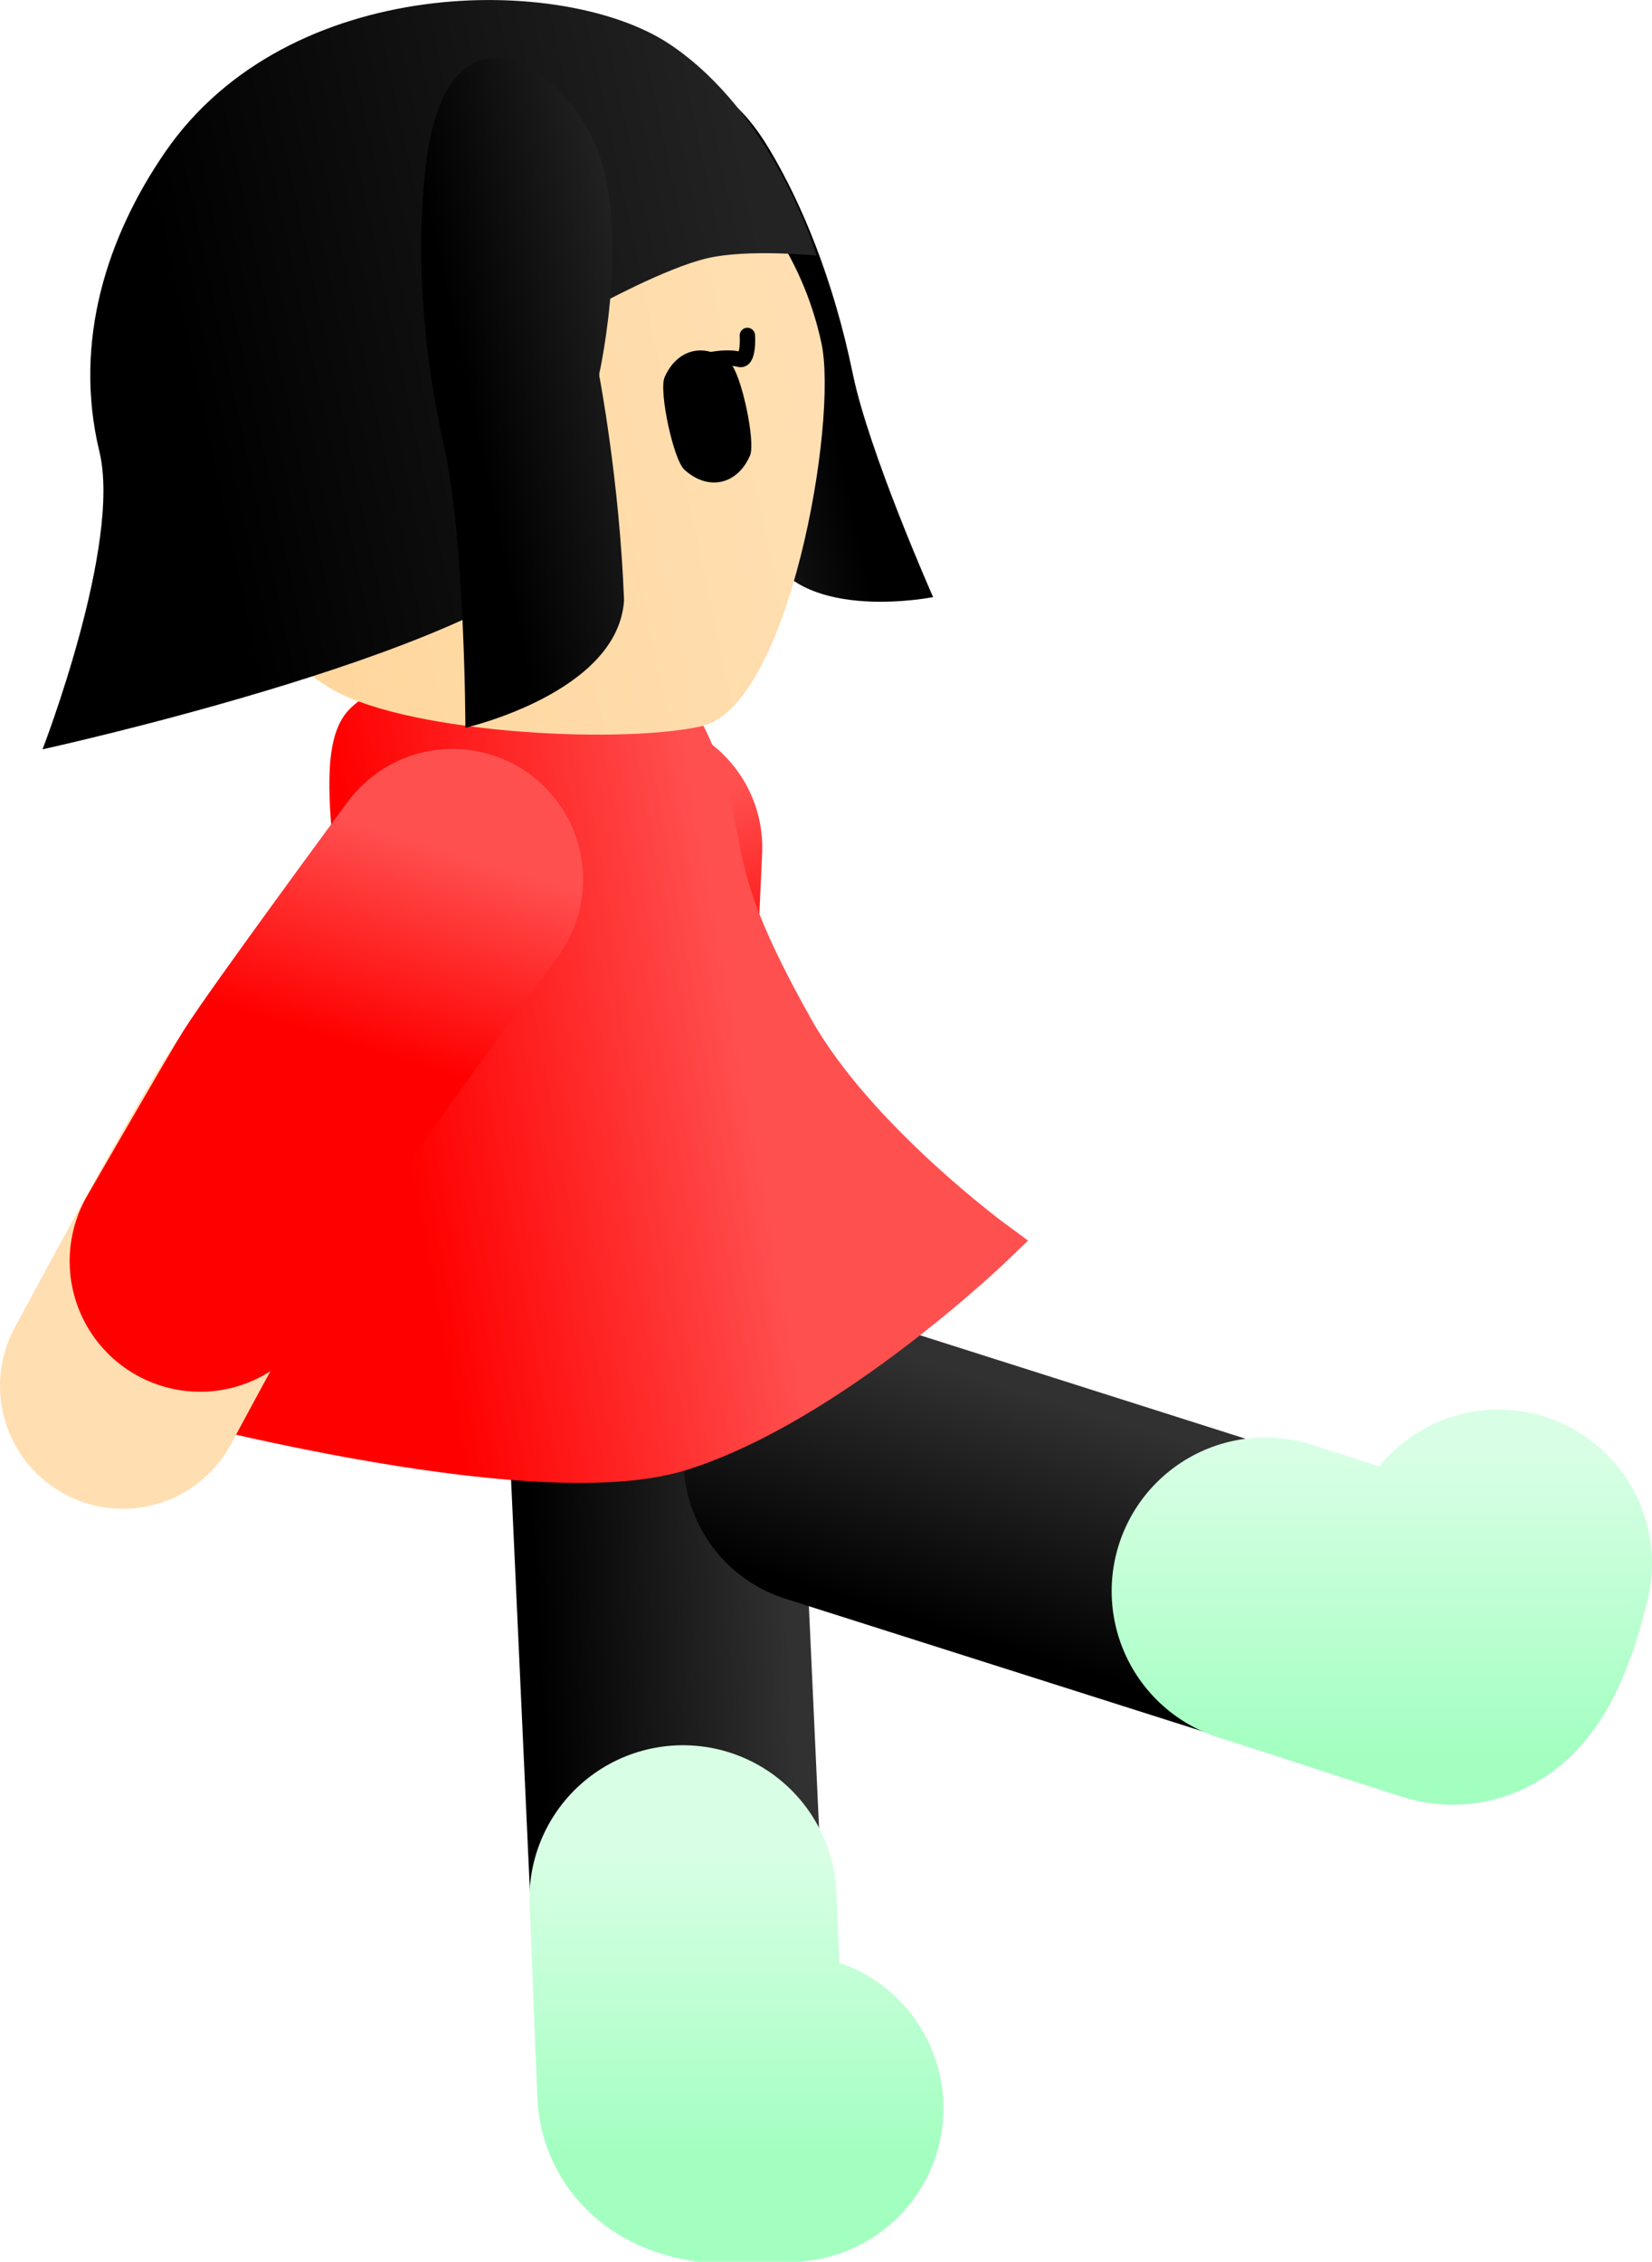 <svg version="1.1" xmlns="http://www.w3.org/2000/svg" xmlns:xlink="http://www.w3.org/1999/xlink" width="53.797" height="73.609" viewBox="0,0,53.797,73.609"><defs><linearGradient x1="241.841" y1="177.133" x2="243.845" y2="183.851" gradientUnits="userSpaceOnUse" id="color-1"><stop offset="0" stop-color="#ff5050"/><stop offset="1" stop-color="#ff0000"/></linearGradient><linearGradient x1="240.337" y1="208.699" x2="248.504" y2="208.252" gradientUnits="userSpaceOnUse" id="color-2"><stop offset="0" stop-color="#000000"/><stop offset="1" stop-color="#313131"/></linearGradient><linearGradient x1="259.186" y1="204.978" x2="261.592" y2="197.161" gradientUnits="userSpaceOnUse" id="color-3"><stop offset="0" stop-color="#000000"/><stop offset="1" stop-color="#313131"/></linearGradient><linearGradient x1="267.555" y1="197.432" x2="267.555" y2="207.432" gradientUnits="userSpaceOnUse" id="color-4"><stop offset="0" stop-color="#d8ffe5"/><stop offset="1" stop-color="#a2ffc0"/></linearGradient><linearGradient x1="246.537" y1="210.383" x2="246.537" y2="220.383" gradientUnits="userSpaceOnUse" id="color-5"><stop offset="0" stop-color="#d8ffe5"/><stop offset="1" stop-color="#a2ffc0"/></linearGradient><linearGradient x1="234.426" y1="180.121" x2="245.696" y2="178.081" gradientUnits="userSpaceOnUse" id="color-6"><stop offset="0" stop-color="#ff0000"/><stop offset="1" stop-color="#ff5050"/></linearGradient><linearGradient x1="234.426" y1="180.121" x2="245.696" y2="178.081" gradientUnits="userSpaceOnUse" id="color-7"><stop offset="0" stop-color="#ff0000"/><stop offset="1" stop-color="#ff5050"/></linearGradient><linearGradient x1="249.341" y1="161.931" x2="244.274" y2="163.018" gradientUnits="userSpaceOnUse" id="color-8"><stop offset="0" stop-color="#000000"/><stop offset="1" stop-color="#232323"/></linearGradient><linearGradient x1="249.953" y1="161.8" x2="243.661" y2="163.149" gradientUnits="userSpaceOnUse" id="color-9"><stop offset="0" stop-color="#000000"/><stop offset="1" stop-color="#313131"/></linearGradient><linearGradient x1="228.782" y1="166.646" x2="249.499" y2="162.203" gradientUnits="userSpaceOnUse" id="color-10"><stop offset="0" stop-color="#ffd59a"/><stop offset="1" stop-color="#ffdfb2"/></linearGradient><linearGradient x1="228.589" y1="165.745" x2="249.306" y2="161.302" gradientUnits="userSpaceOnUse" id="color-11"><stop offset="0" stop-color="#ffd499"/><stop offset="1" stop-color="#ffd599"/></linearGradient><linearGradient x1="228.889" y1="163.498" x2="247.738" y2="159.455" gradientUnits="userSpaceOnUse" id="color-12"><stop offset="0" stop-color="#000000"/><stop offset="1" stop-color="#232323"/></linearGradient><linearGradient x1="226.611" y1="163.986" x2="250.016" y2="158.967" gradientUnits="userSpaceOnUse" id="color-13"><stop offset="0" stop-color="#000000"/><stop offset="1" stop-color="#313131"/></linearGradient><linearGradient x1="237.927" y1="163.81" x2="244.011" y2="162.505" gradientUnits="userSpaceOnUse" id="color-14"><stop offset="0" stop-color="#000000"/><stop offset="1" stop-color="#232323"/></linearGradient><linearGradient x1="237.191" y1="163.967" x2="244.747" y2="162.347" gradientUnits="userSpaceOnUse" id="color-15"><stop offset="0" stop-color="#000000"/><stop offset="1" stop-color="#313131"/></linearGradient><linearGradient x1="236.544" y1="177.557" x2="234.488" y2="184.259" gradientUnits="userSpaceOnUse" id="color-16"><stop offset="0" stop-color="#ff5050"/><stop offset="1" stop-color="#ff0000"/></linearGradient></defs><g transform="translate(-222.556,-150.129)"><g data-paper-data="{&quot;isPaintingLayer&quot;:true}" fill-rule="nonzero" stroke-linejoin="miter" stroke-miterlimit="10" stroke-dasharray="" stroke-dashoffset="0" style="mix-blend-mode: normal"><g fill="none" stroke-linecap="round"><path d="M243.326,197.381c0,0 -0.753,-7.83 -0.76,-10.005c-0.008,-2.581 0.64,-9.618 0.64,-9.618" stroke="#ffdfb2" stroke-width="8"/><path d="M243.172,192.607c0,0 -0.346,-5.398 -0.361,-6.024c-0.035,-1.49 0.318,-8.869 0.318,-8.869" stroke="url(#color-1)" stroke-width="8.5"/></g><path d="M248.091,218.756c0,0 -3.18,0.444 -3.224,-0.529c-0.11,-2.398 -0.318,-6.937 -0.44,-9.61c-0.174,-3.805 -0.526,-11.485 -0.526,-11.485" fill="none" stroke="url(#color-2)" stroke-width="9.5" stroke-linecap="round"/><path d="M271.304,201.183c0,0 -0.684,3.137 -1.612,2.842c-2.287,-0.727 -6.618,-2.103 -9.168,-2.913c-3.63,-1.153 -10.958,-3.481 -10.958,-3.481" fill="none" stroke="url(#color-3)" stroke-width="9.5" stroke-linecap="round"/><path d="M271.352,201.002c0,0 -0.684,3.137 -1.612,2.842c-2.287,-0.727 -3.433,-1.122 -5.983,-1.932" fill="none" stroke="url(#color-4)" stroke-width="10" stroke-linecap="round"/><path d="M248.278,218.738c0,0 -3.18,0.444 -3.224,-0.529c-0.11,-2.398 -0.135,-3.609 -0.258,-6.282" fill="none" stroke="url(#color-5)" stroke-width="10" stroke-linecap="round"/><path d="M234.718,184.179c0.33,-2.302 -1.423,-8.811 -0.357,-10.339c0.8,-1.145 7.459,-3.46 9.833,-0.686c1.293,1.51 1.616,4.213 1.835,5.141c0.22,0.928 0.582,2.302 2.322,5.387c2.018,3.577 6.551,6.898 6.551,6.898c0,0 -5.374,5.189 -10.23,6.697c-4.856,1.508 -17.44,-1.948 -17.44,-1.948c0,0 2.461,-0.986 4.473,-3.137c1.888,-2.019 2.408,-3.799 3.013,-8.013z" fill="url(#color-6)" stroke="url(#color-7)" stroke-width="1.463" stroke-linecap="butt"/><g><path d="M252.943,169.562c0,0 -4.171,0.834 -5.348,-1.421c-1.228,-3.054 -1.906,-5.932 -1.906,-5.932c0,0 -2.706,-3.646 -2.473,-6.237c0.232,-2.591 2.193,-4.688 4.417,-0.947c1.036,1.743 2.064,4.205 2.692,7.26c0.528,2.567 2.618,7.277 2.618,7.277z" data-paper-data="{&quot;index&quot;:null}" fill="url(#color-8)" stroke="url(#color-9)" stroke-width="0" stroke-linecap="butt"/><path d="M236.713,153.101c2.858,-0.613 5.698,-0 7.978,1.484c2.28,1.485 4,3.842 4.616,6.717c0.546,2.546 -1.065,11.854 -3.923,12.467c-2.858,0.613 -9.898,0.178 -12.178,-1.307c-2.28,-1.485 -4,-3.842 -4.616,-6.717c-0.617,-2.875 -0.015,-5.73 1.456,-8.019c1.471,-2.289 3.809,-4.012 6.668,-4.625z" fill="url(#color-10)" stroke="url(#color-11)" stroke-width="0" stroke-linecap="butt"/><g><path d="M246.894,161.046c0,0 0.059,0.866 -0.262,0.778c-0.3,-0.083 -0.913,-0.049 -1.28,0.135" data-paper-data="{&quot;index&quot;:null}" fill="none" stroke="#000000" stroke-width="0.5" stroke-linecap="round"/><path d="M246.336,161.952c0.356,0.325 0.835,2.559 0.644,3.002c-0.192,0.444 -0.519,0.762 -0.936,0.852c-0.417,0.09 -0.846,-0.067 -1.203,-0.393c-0.356,-0.325 -0.835,-2.559 -0.644,-3.002c0.192,-0.444 0.519,-0.762 0.936,-0.852c0.417,-0.09 0.846,0.067 1.203,0.393z" data-paper-data="{&quot;index&quot;:null}" fill="#000000" stroke="none" stroke-width="1.301" stroke-linecap="butt"/></g><path d="M223.94,174.517c0,0 2.584,-6.667 1.854,-9.686c-0.869,-3.593 0.257,-7.013 2.134,-9.744c4.029,-5.862 13.01,-5.801 16.429,-3.524c3.42,2.277 4.795,6.887 4.795,6.887c0,0 -2.201,-0.228 -3.554,0.081c-1.352,0.31 -3.636,1.564 -3.636,1.564c0,0 0.519,3.471 -0.713,7.666c-1.854,3.368 -17.311,6.755 -17.311,6.755z" fill="url(#color-12)" stroke="url(#color-13)" stroke-width="0" stroke-linecap="butt"/><path d="M237.712,173.813c0,0 -0.015,-6.11 -0.691,-9.14c-0.805,-3.607 -0.883,-6.768 -0.601,-9.158c0.607,-5.128 3.782,-3.822 5.304,-1.137c1.522,2.684 0.341,7.946 0.341,7.946c0,0 0.665,3.44 0.813,7.339c-0.186,3.011 -5.166,4.15 -5.166,4.15z" fill="url(#color-14)" stroke="url(#color-15)" stroke-width="0" stroke-linecap="butt"/></g><g fill="none" stroke-linecap="round"><path d="M226.556,195.232c0,0 3.713,-6.934 4.913,-8.749c1.424,-2.153 5.864,-7.651 5.864,-7.651" stroke="#ffdfb2" stroke-width="8"/><path d="M229.074,191.173c0,0 2.704,-4.685 3.039,-5.214c0.797,-1.26 5.181,-7.206 5.181,-7.206" stroke="url(#color-16)" stroke-width="8.5"/></g></g></g></svg><!--rotationCenter:17.444294250153717:29.87051893674584-->